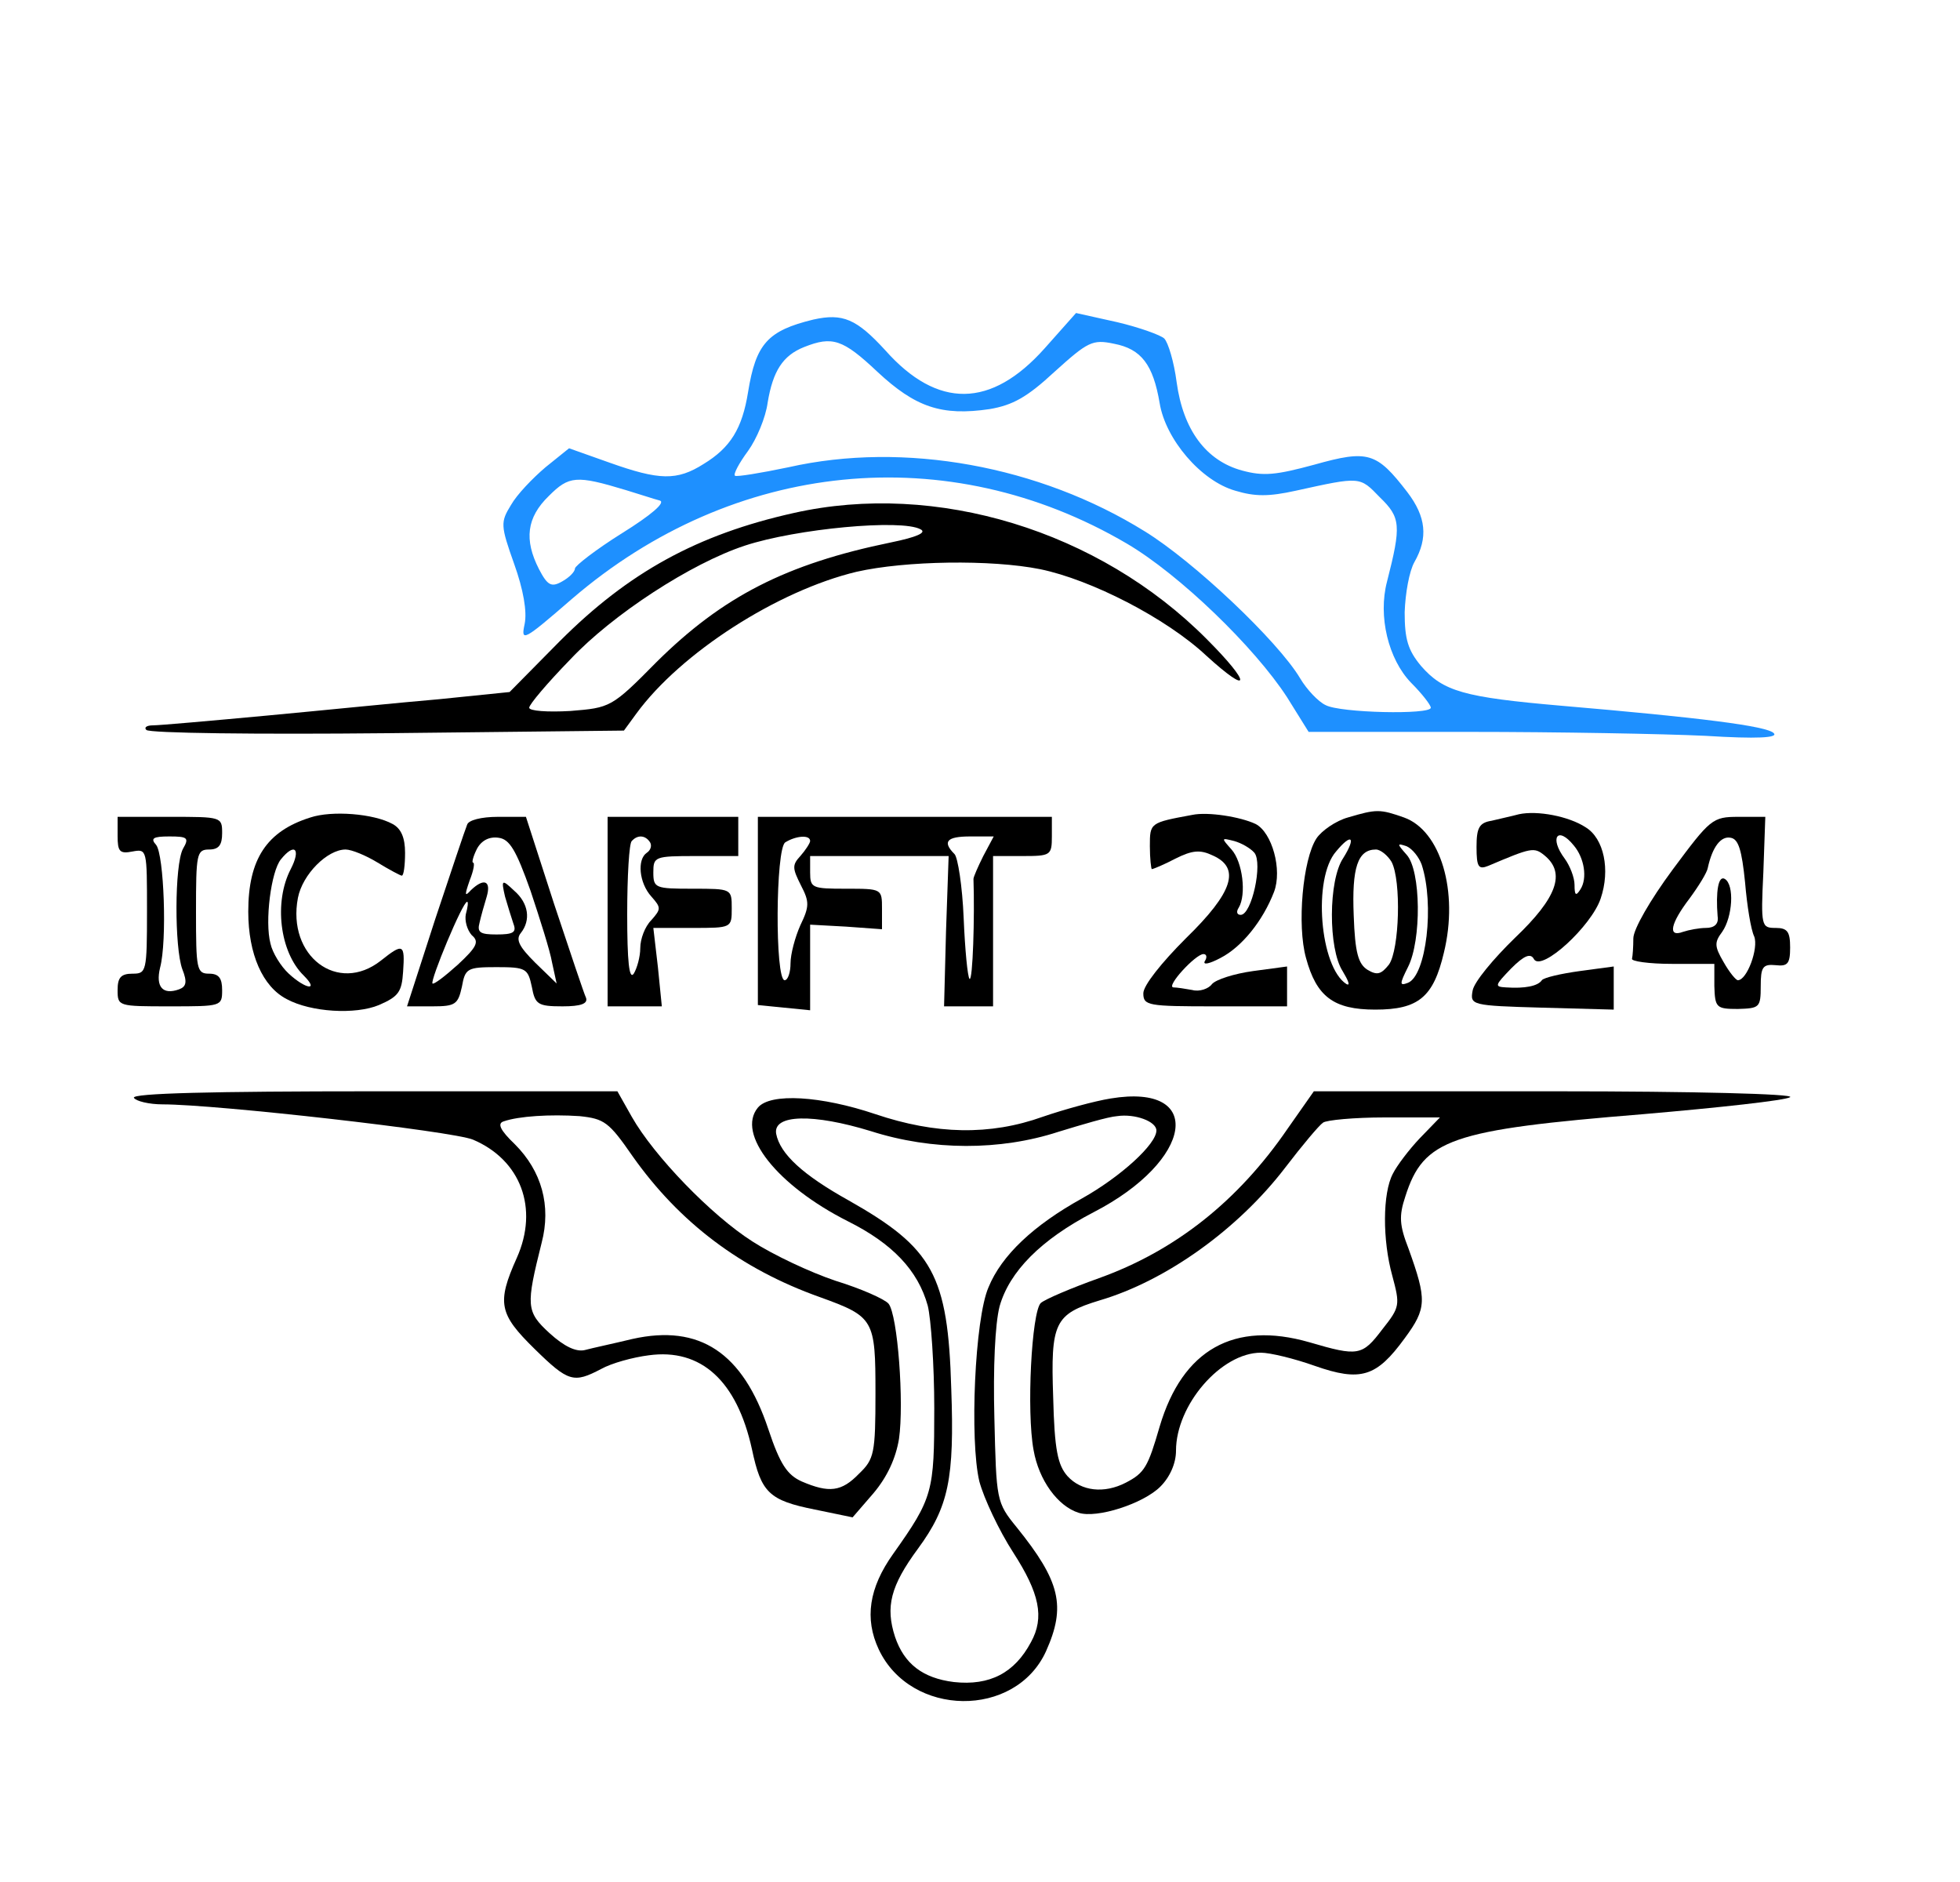 <?xml version="1.0" standalone="no"?>
<!DOCTYPE svg PUBLIC "-//W3C//DTD SVG 20010904//EN"
 "http://www.w3.org/TR/2001/REC-SVG-20010904/DTD/svg10.dtd">
<svg version="1.0" xmlns="http://www.w3.org/2000/svg"
 width="300pt" height="288pt" viewBox="0 0 300 288"
 preserveAspectRatio="xMidYMid meet">
<g transform="translate(0,288) scale(0.1,-0.1)"
fill="#000000" stroke="none">
<path d="M1245 2391 c-70 -17 -88 -37 -100 -111 -9 -56 -27 -85 -68 -110 -41
-26 -68 -25 -144 2 l-62 22 -36 -29 c-20 -17 -44 -42 -53 -58 -16 -26 -16 -31
5 -90 14 -39 20 -73 16 -92 -6 -28 -2 -26 73 39 247 212 575 245 849 84 80
-47 195 -158 245 -235 l33 -53 246 0 c135 0 298 -3 361 -6 80 -5 112 -3 105 4
-10 11 -114 24 -325 42 -150 13 -181 22 -215 61 -20 24 -25 41 -25 82 1 29 7
63 15 77 21 37 18 69 -11 107 -47 61 -60 65 -142 42 -59 -16 -78 -18 -111 -9
-55 15 -90 62 -100 135 -4 31 -13 61 -19 67 -5 5 -38 17 -72 25 l-63 14 -48
-54 c-82 -92 -164 -93 -244 -3 -44 48 -65 57 -110 47z m98 -80 c58 -54 98 -68
172 -57 35 6 57 18 99 57 51 46 58 50 91 43 42 -8 60 -32 70 -91 9 -55 63
-119 116 -134 30 -9 51 -9 92 0 100 22 98 22 129 -10 32 -31 33 -43 11 -129
-14 -53 2 -119 37 -155 17 -17 30 -34 30 -38 0 -11 -139 -8 -161 4 -11 5 -29
24 -39 41 -34 57 -163 179 -238 225 -161 100 -368 138 -545 98 -43 -9 -80 -15
-82 -13 -3 2 6 19 20 38 13 18 27 51 30 74 8 48 23 72 56 85 43 17 59 12 112
-38z m-385 -181 c20 -6 44 -14 52 -16 9 -3 -13 -22 -58 -50 -40 -25 -72 -50
-72 -54 0 -5 -9 -14 -20 -20 -16 -9 -22 -6 -35 19 -23 45 -19 79 15 112 31 31
42 32 118 9z" fill="#1E90FF" style="background: red"/>
<path d="M1215 2095 c-148 -33 -253 -91 -358 -196 l-77 -78 -108 -11 c-59 -5
-177 -17 -263 -25 -86 -8 -165 -15 -175 -15 -9 0 -14 -3 -10 -7 4 -5 170 -7
369 -5 l362 4 19 26 c68 93 216 188 337 217 75 17 206 19 281 4 78 -16 193
-75 254 -132 69 -63 70 -44 1 25 -165 166 -414 242 -632 193z m194 -25 c10 -5
-6 -12 -45 -20 -161 -33 -258 -83 -359 -183 -69 -70 -71 -70 -132 -75 -35 -2
-63 0 -63 5 0 5 28 38 63 74 65 69 185 147 267 174 79 26 240 41 269 25z"/>
<path d="M475 1629 c-67 -21 -95 -64 -95 -144 0 -65 22 -115 59 -134 37 -20
105 -24 141 -9 30 13 35 20 37 51 3 43 0 44 -34 17 -66 -52 -144 7 -127 96 7
36 45 74 73 74 9 0 31 -9 49 -20 18 -11 35 -20 37 -20 3 0 5 16 5 35 0 23 -6
37 -19 44 -29 16 -93 21 -126 10z m-30 -79 c-26 -50 -17 -127 20 -163 24 -24
3 -21 -23 3 -12 11 -25 32 -28 46 -9 34 1 111 16 129 21 26 31 16 15 -15z"/>
<path d="M1825 1633 c-65 -12 -65 -12 -65 -48 0 -19 2 -35 3 -35 2 0 19 7 36
16 26 13 38 14 57 5 43 -19 32 -56 -41 -127 -37 -37 -65 -72 -65 -84 0 -19 7
-20 110 -20 l110 0 0 30 0 31 -52 -7 c-29 -4 -57 -13 -63 -20 -5 -7 -19 -12
-30 -9 -11 2 -24 4 -29 4 -12 1 34 51 46 51 5 0 6 -5 2 -11 -3 -6 7 -4 24 5
33 17 65 57 82 101 13 34 -3 91 -28 104 -23 11 -73 19 -97 14z m95 -58 c13
-16 -4 -95 -21 -95 -6 0 -7 5 -3 11 12 20 6 70 -11 89 -16 18 -16 18 4 13 11
-3 25 -11 31 -18z"/>
<path d="M2063 1629 c-18 -5 -40 -20 -48 -32 -21 -32 -30 -133 -16 -183 16
-59 42 -79 106 -79 66 0 89 19 105 87 23 94 -5 187 -61 207 -37 13 -42 13 -86
0z m-7 -62 c-23 -34 -23 -139 -1 -173 9 -15 12 -23 6 -20 -41 26 -52 162 -16
203 24 29 31 22 11 -10z m120 -10 c20 -61 7 -170 -21 -181 -13 -5 -13 -2 0 24
21 41 20 148 -2 172 -15 17 -15 18 0 13 9 -4 19 -17 23 -28z m-46 4 c15 -29
12 -134 -4 -157 -12 -15 -18 -17 -33 -8 -14 9 -19 26 -21 83 -3 73 6 101 34
101 7 0 18 -9 24 -19z"/>
<path d="M2325 1634 c-11 -3 -30 -7 -42 -10 -19 -3 -23 -11 -23 -40 0 -31 3
-35 18 -29 66 28 70 29 86 16 33 -27 19 -65 -45 -126 -33 -32 -63 -68 -65 -81
-4 -22 -2 -23 106 -26 l110 -3 0 33 0 33 -52 -7 c-29 -4 -55 -10 -58 -14 -6
-9 -26 -13 -55 -11 -18 1 -17 3 8 29 20 20 30 24 35 14 12 -19 88 51 102 93
15 44 5 92 -23 109 -26 17 -74 26 -102 20z m84 -48 c16 -19 21 -50 10 -67 -7
-11 -9 -9 -9 7 0 11 -7 29 -15 40 -24 32 -11 51 14 20z"/>
<path d="M180 1601 c0 -24 3 -28 23 -24 22 4 22 3 22 -91 0 -93 -1 -96 -22
-96 -18 0 -23 -6 -23 -25 0 -25 1 -25 80 -25 79 0 80 0 80 25 0 18 -5 25 -20
25 -19 0 -20 7 -20 95 0 88 1 95 20 95 15 0 20 7 20 25 0 25 -1 25 -80 25
l-80 0 0 -29z m100 -20 c-13 -25 -13 -151 -1 -184 8 -20 6 -27 -5 -31 -25 -9
-36 4 -29 33 11 41 6 173 -6 188 -9 10 -5 13 20 13 28 0 31 -2 21 -19z"/>
<path d="M715 1618 c-3 -7 -25 -73 -49 -145 l-43 -133 39 0 c35 0 39 3 45 30
5 28 8 30 53 30 45 0 48 -2 54 -30 5 -27 9 -30 47 -30 28 0 39 4 36 13 -3 6
-25 72 -49 144 l-43 133 -43 0 c-25 0 -45 -5 -47 -12z m97 -101 c14 -42 30
-92 33 -110 l7 -32 -33 32 c-24 24 -30 35 -22 45 16 20 12 46 -10 65 -19 18
-20 17 -14 -9 4 -14 10 -33 13 -42 5 -13 -1 -16 -26 -16 -25 0 -30 3 -26 18 2
9 7 27 11 40 7 24 -4 29 -24 10 -10 -11 -10 -8 -2 15 6 15 8 27 5 27 -2 0 0 9
6 21 7 13 19 19 33 17 17 -2 27 -19 49 -81z m-99 -36 c-2 -10 2 -24 9 -32 12
-10 8 -18 -21 -45 -20 -18 -37 -31 -39 -29 -4 4 46 125 53 125 2 0 1 -8 -2
-19z"/>
<path d="M930 1485 l0 -145 41 0 42 0 -6 60 -7 60 60 0 c60 0 60 0 60 30 0 30
0 30 -60 30 -57 0 -60 1 -60 25 0 24 2 25 65 25 l65 0 0 30 0 30 -100 0 -100
0 0 -145z m65 106 c3 -5 1 -12 -5 -16 -15 -10 -12 -46 7 -67 15 -17 15 -19 0
-36 -10 -10 -17 -29 -17 -43 0 -13 -5 -31 -10 -39 -7 -10 -10 19 -10 91 0 58
3 109 7 112 9 10 21 9 28 -2z"/>
<path d="M1160 1486 l0 -144 40 -4 40 -4 0 66 0 65 55 -3 55 -4 0 31 c0 31 0
31 -55 31 -52 0 -55 1 -55 25 l0 25 106 0 106 0 -4 -115 -3 -115 38 0 37 0 0
115 0 115 45 0 c43 0 45 1 45 30 l0 30 -225 0 -225 0 0 -144z m80 107 c0 -3
-7 -14 -15 -23 -13 -14 -12 -19 1 -45 13 -25 13 -32 -1 -61 -8 -18 -15 -44
-15 -58 0 -14 -4 -26 -9 -26 -15 0 -14 202 1 211 16 10 38 12 38 2z m265 -23
c-8 -16 -15 -32 -15 -35 2 -57 -1 -157 -6 -153 -3 3 -7 45 -9 93 -2 49 -9 93
-14 98 -19 19 -12 27 24 27 l36 0 -16 -30z"/>
<path d="M2560 1549 c-34 -46 -60 -91 -60 -105 0 -13 -1 -27 -2 -31 -2 -4 26
-8 61 -8 l65 0 0 -34 c1 -33 3 -35 36 -35 33 1 35 2 35 35 0 29 3 34 23 32 18
-2 22 2 22 27 0 24 -4 30 -22 30 -22 0 -23 2 -19 85 l3 85 -41 0 c-40 0 -43
-3 -101 -81z m111 -19 c3 -36 9 -73 14 -83 7 -18 -11 -67 -25 -67 -3 0 -13 12
-22 28 -14 24 -14 30 -2 46 16 23 19 72 4 81 -10 6 -14 -20 -11 -57 2 -12 -5
-18 -18 -18 -10 0 -26 -3 -35 -6 -24 -9 -19 13 10 51 14 19 27 40 28 47 7 32
20 49 35 46 12 -2 17 -19 22 -68z"/>
<path d="M205 1200 c3 -5 23 -10 44 -10 82 0 444 -41 475 -54 73 -31 101 -105
67 -181 -31 -69 -27 -86 27 -139 52 -51 60 -53 102 -31 16 9 49 18 73 21 80
11 135 -39 158 -144 14 -66 26 -78 96 -92 l58 -12 32 37 c21 25 34 53 39 83 8
55 -2 190 -16 207 -6 7 -42 23 -81 35 -39 13 -96 40 -127 60 -63 40 -151 131
-185 191 l-22 39 -373 0 c-246 0 -371 -3 -367 -10z m763 -89 c72 -102 166
-173 287 -216 83 -30 85 -34 85 -147 0 -92 -2 -101 -25 -123 -27 -28 -46 -30
-88 -12 -22 10 -33 26 -51 80 -39 117 -105 161 -208 138 -29 -7 -62 -14 -73
-17 -13 -3 -31 5 -54 26 -36 33 -36 42 -12 138 15 57 0 110 -41 151 -23 22
-27 32 -17 35 23 8 71 11 116 8 38 -4 45 -9 81 -61z"/>
<path d="M1700 1199 c-25 -4 -72 -17 -104 -28 -81 -29 -164 -27 -256 4 -83 28
-161 33 -180 10 -33 -40 29 -119 138 -174 68 -34 107 -75 122 -129 5 -20 10
-91 10 -157 0 -128 -2 -137 -63 -223 -37 -52 -44 -99 -22 -146 49 -104 209
-106 256 -3 31 69 22 107 -45 190 -31 38 -31 41 -34 167 -2 77 1 144 8 171 15
53 63 102 144 144 153 79 171 198 26 174z m70 -49 c0 -21 -55 -71 -114 -104
-74 -41 -123 -87 -143 -136 -21 -48 -29 -234 -14 -297 7 -26 30 -75 52 -109
40 -62 48 -99 27 -137 -25 -47 -63 -67 -118 -61 -48 6 -76 28 -90 69 -15 46
-7 78 35 135 47 64 56 107 51 245 -5 174 -28 215 -157 288 -70 39 -105 71
-111 102 -5 30 57 31 145 4 94 -30 198 -30 287 -1 36 11 76 23 90 24 27 4 60
-8 60 -22z"/>
<path d="M1971 1153 c-76 -111 -172 -187 -289 -229 -42 -15 -82 -32 -89 -38
-14 -14 -22 -166 -11 -225 8 -46 37 -86 69 -96 28 -9 99 14 125 40 15 15 24
36 24 55 0 70 69 150 130 150 14 0 51 -9 82 -20 71 -25 95 -17 138 42 34 46
34 59 6 137 -14 36 -15 50 -5 80 28 88 69 102 364 126 116 10 217 21 225 26 8
5 -149 9 -357 9 l-372 0 -40 -57z m202 -15 c-17 -18 -35 -42 -41 -54 -16 -30
-16 -102 -1 -156 12 -45 12 -48 -15 -82 -31 -41 -37 -42 -112 -20 -115 33
-194 -11 -229 -129 -18 -62 -23 -71 -52 -86 -33 -17 -68 -13 -89 10 -15 17
-20 40 -22 121 -4 114 2 127 71 148 102 30 212 109 284 203 26 34 52 65 58 69
5 4 48 8 94 8 l85 0 -31 -32z"/>
</g>
</svg>
